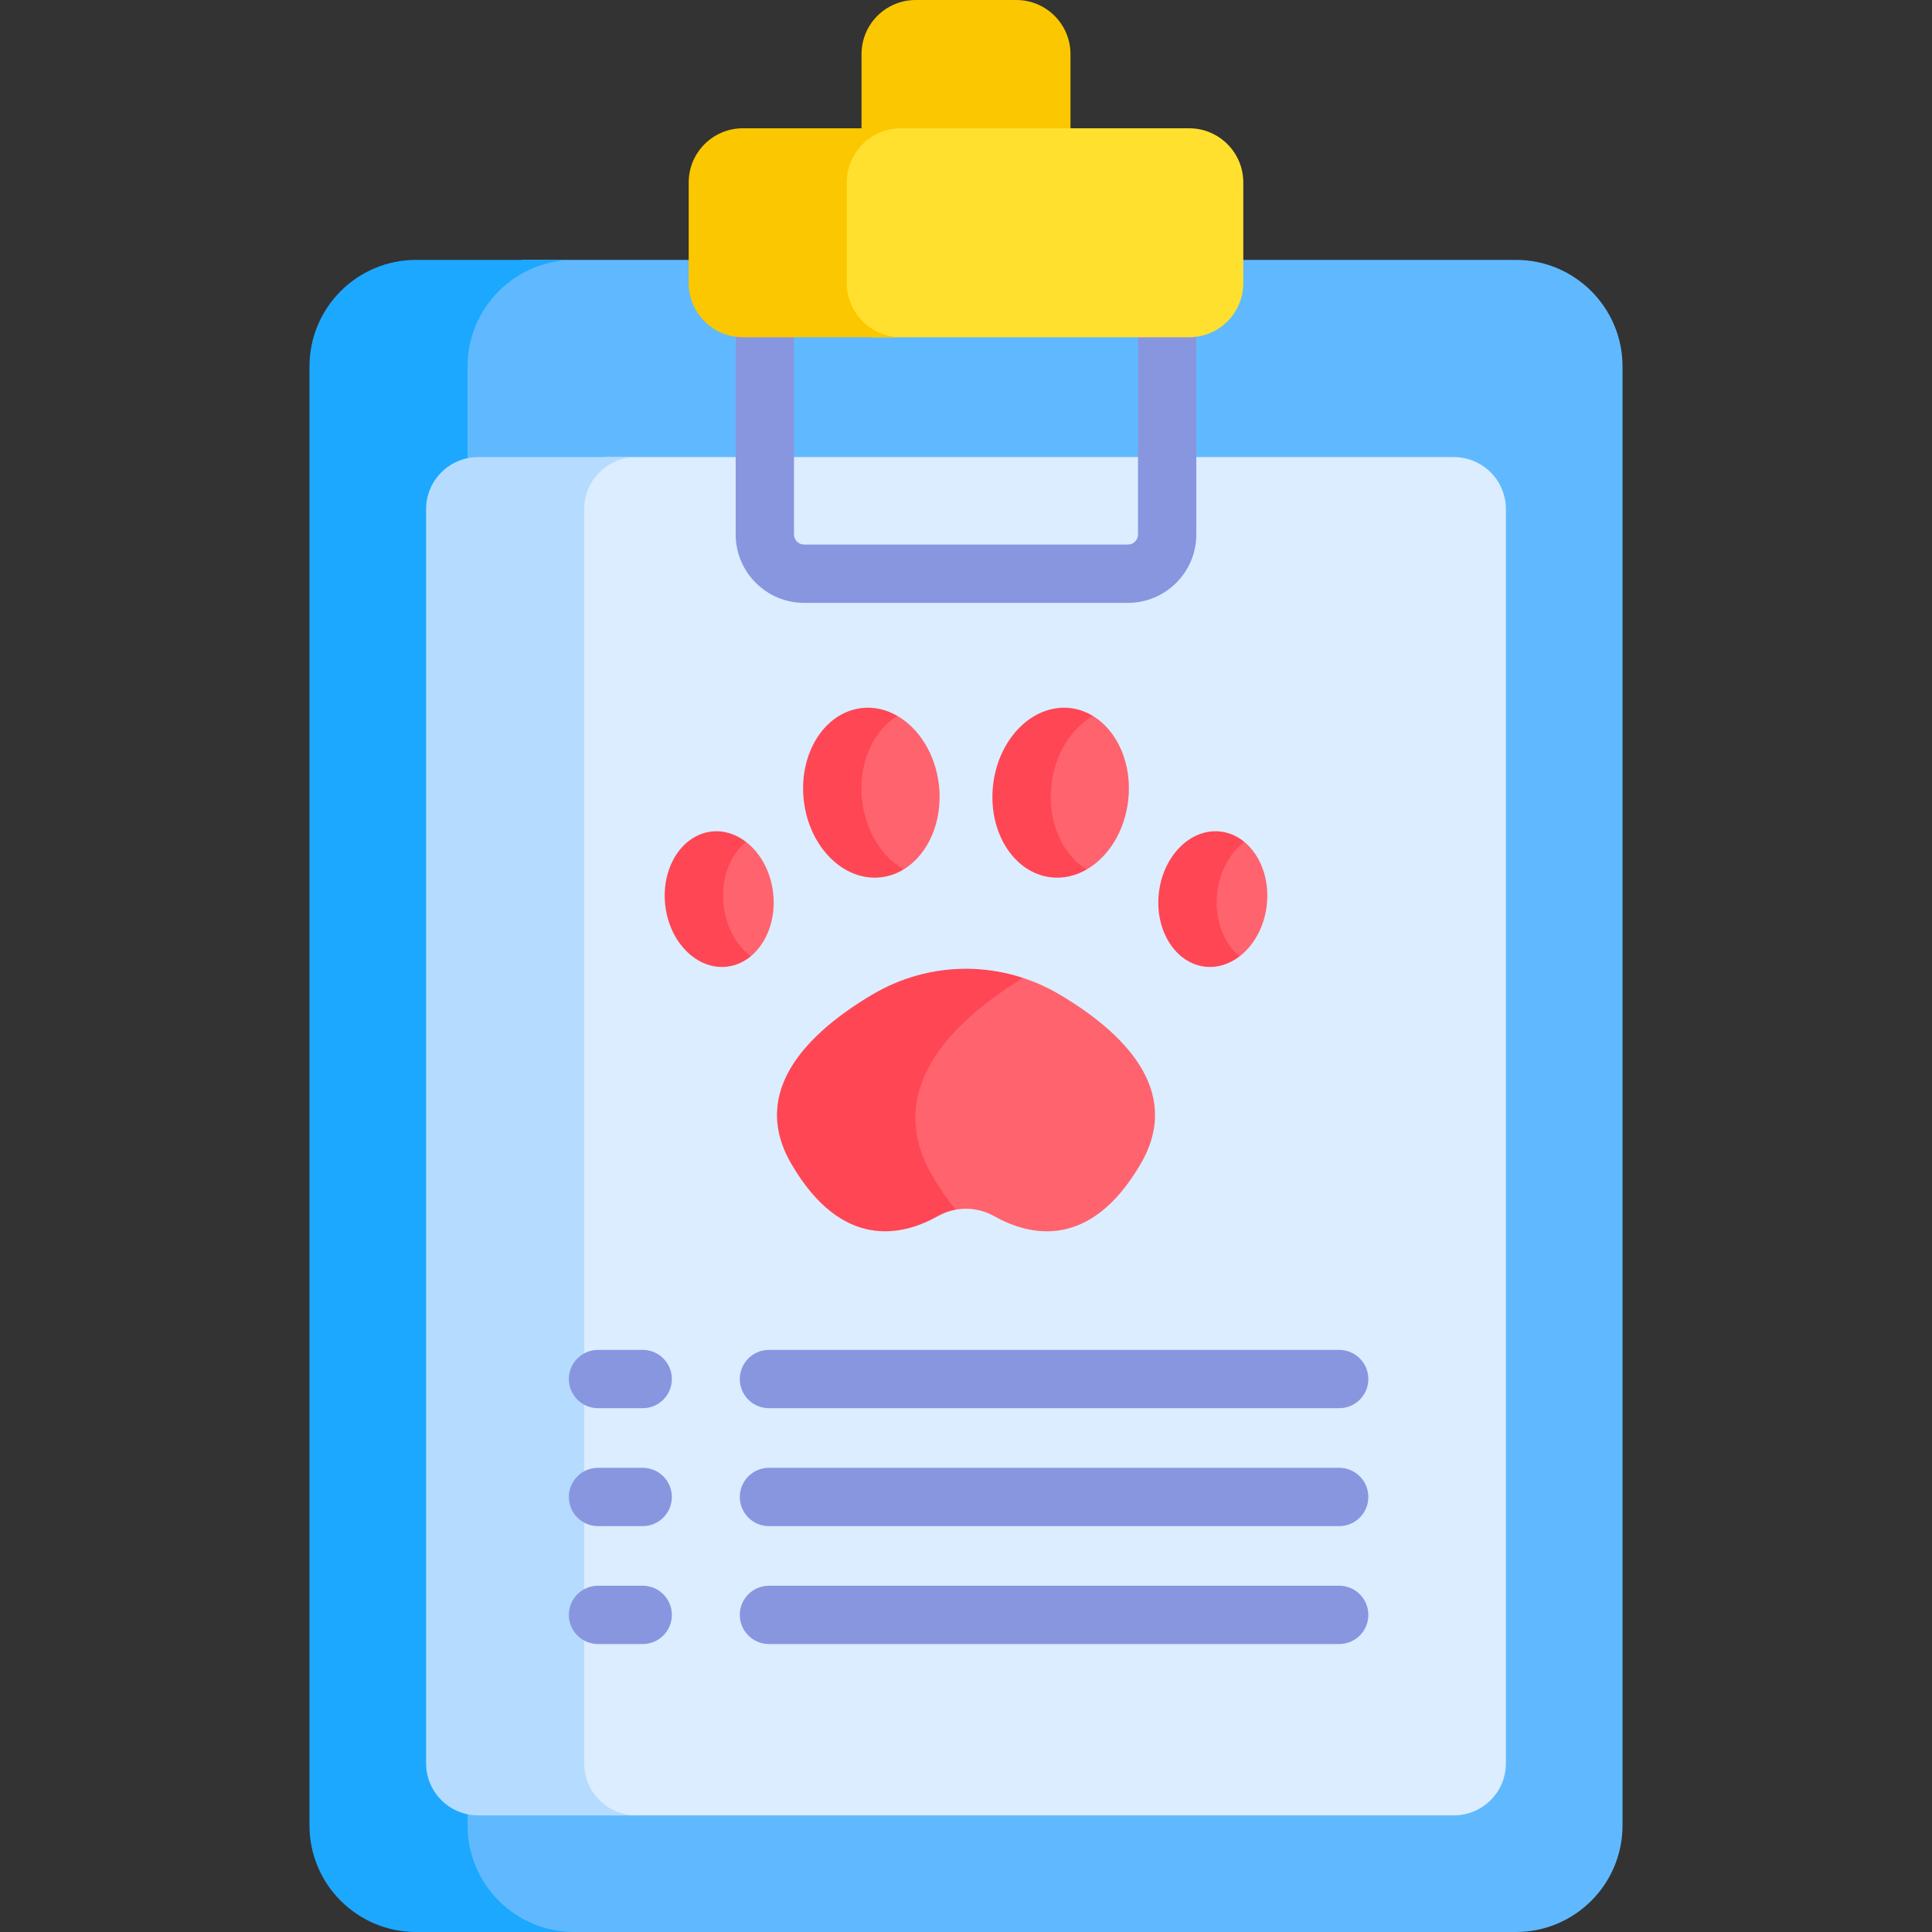 <svg id="Capa_1" enable-background="new 0 0 511.999 511.999" height="512" viewBox="0 0 511.999 511.999" width="512" xmlns="http://www.w3.org/2000/svg"><rect x="0" y="0" width="511.999" height="511.999" fill="#333333" stroke="none"/><g><path d="m401.729 68.874h-72.243l-8.081 5.076h-134.303l-4.589-5.076h-44.1l-12.779 7.449-12.714 13.049v402.369l15.462 15.575 11.415 4.683h261.933c15.605 0 28.256-12.65 28.256-28.256v-386.613c-.002-15.605-12.652-28.256-28.257-28.256z" fill="#60b9fe"/><g><path d="m123.909 483.743v-386.613c0-15.605 12.65-28.256 28.256-28.256h-41.895c-15.605 0-28.256 12.65-28.256 28.256v386.614c0 15.605 12.65 28.256 28.256 28.256h41.894c-15.605-.001-28.255-12.651-28.255-28.257z" fill="#1ca8ff"/></g><path d="m385.284 121.136h-224.931c-4.961 1.783-8.188 2.607-8.188 2.607v6.868 342.881l4.032 4.121 5.592 3.481h223.495c7.619 0 13.795-6.176 13.795-13.795v-332.368c-.001-7.619-6.177-13.795-13.795-13.795z" fill="#dbedff"/><path d="m154.814 467.298v-332.367c0-7.619 6.176-13.795 13.795-13.795h-41.894c-7.619 0-13.795 6.176-13.795 13.795v332.367c0 7.619 6.177 13.795 13.795 13.795h41.894c-7.619 0-13.795-6.176-13.795-13.795z" fill="#b5dcff"/><g><path d="m298.902 159.768h-85.804c-10.001 0-18.136-8.136-18.136-18.136v-57.583c0-4.267 3.459-7.726 7.726-7.726s7.726 3.459 7.726 7.726v57.582c0 1.48 1.204 2.684 2.684 2.684h85.804c1.48 0 2.684-1.204 2.684-2.684v-57.582c0-4.267 3.459-7.726 7.726-7.726s7.726 3.459 7.726 7.726v57.582c0 10.001-8.136 18.137-18.136 18.137z" fill="#8896e0"/></g><g><path d="m170.322 373.189h-11.847c-4.267 0-7.726-3.459-7.726-7.726 0-4.268 3.459-7.726 7.726-7.726h11.847c4.267 0 7.726 3.459 7.726 7.726s-3.459 7.726-7.726 7.726z" fill="#8896e0"/></g><g><path d="m354.897 373.189h-151.115c-4.267 0-7.726-3.459-7.726-7.726 0-4.268 3.459-7.726 7.726-7.726h151.115c4.267 0 7.726 3.459 7.726 7.726s-3.459 7.726-7.726 7.726z" fill="#8896e0"/></g><g><path d="m170.322 404.438h-11.847c-4.267 0-7.726-3.459-7.726-7.726 0-4.268 3.459-7.726 7.726-7.726h11.847c4.267 0 7.726 3.459 7.726 7.726s-3.459 7.726-7.726 7.726z" fill="#8896e0"/></g><g><path d="m354.897 404.438h-151.115c-4.267 0-7.726-3.459-7.726-7.726 0-4.268 3.459-7.726 7.726-7.726h151.115c4.267 0 7.726 3.459 7.726 7.726s-3.459 7.726-7.726 7.726z" fill="#8896e0"/></g><g><path d="m170.322 435.686h-11.847c-4.267 0-7.726-3.459-7.726-7.726s3.459-7.726 7.726-7.726h11.847c4.267 0 7.726 3.459 7.726 7.726s-3.459 7.726-7.726 7.726z" fill="#8896e0"/></g><g><path d="m354.897 435.686h-151.115c-4.267 0-7.726-3.459-7.726-7.726s3.459-7.726 7.726-7.726h151.115c4.267 0 7.726 3.459 7.726 7.726s-3.459 7.726-7.726 7.726z" fill="#8896e0"/></g><path d="m269.334 0h-26.669c-7.927 0-14.353 6.426-14.353 14.353v19.643l5.492 5.701h43.525l6.358-5.701v-19.643c0-7.927-6.426-14.353-14.353-14.353z" fill="#fbc700"/><path d="m280.899 263.612c-3.123-1.855-6.403-3.338-9.783-4.45h-8.053l-22.688 23.403v16.974l6.001 16.242 6.898 4.79c3.447-.636 7.036-.059 10.224 1.736 9.24 5.199 25.365 9.181 38.797-13.88 11.422-19.61-5.029-35.092-21.396-44.815z" fill="#ff636e"/><path d="m247.098 311.662c-13.265-22.773 5.025-40.872 24.018-52.5-4.884-1.607-9.977-2.433-15.116-2.433-8.697 0-17.265 2.347-24.9 6.883-16.367 9.724-32.817 25.205-21.396 44.814 13.436 23.067 29.566 19.077 38.805 13.875 1.517-.854 3.126-1.428 4.766-1.731-2.095-2.5-4.162-5.447-6.177-8.908z" fill="#ff4654"/><path d="m315.133 33.996h-82.571l-12.15 5.701v40.435l10.593 9.24h84.129c7.927 0 14.353-6.426 14.353-14.353v-26.67c-.001-7.927-6.427-14.353-14.354-14.353z" fill="#ffe02f"/><path d="m224.407 75.019v-26.67c0-7.927 6.426-14.353 14.353-14.353h-41.894c-7.927 0-14.353 6.426-14.353 14.353v26.669c0 7.927 6.426 14.353 14.353 14.353h41.894c-7.927.001-14.353-6.425-14.353-14.352z" fill="#fbc700"/><g fill="#ff636e"><path d="m187.548 226.418c.412.858 2.074 10.645 3.046 18.715s2.022 6.353 2.022 6.353l6.329 1.95c4.264-3.498 6.734-9.856 5.946-16.789-.656-5.778-3.432-10.652-7.195-13.541-.002 0-10.561 2.454-10.148 3.312z"/><path d="m237.831 189.728c-1.046-.557-10.767.462-11.689 2.35-.923 1.889-4.013 16.14-2.64 21.806 1.374 5.666.3 11.332 2.64 12.877s13.313 3.651 13.313 3.651c6.499-3.923 10.467-12.7 9.368-22.376-.934-8.219-5.283-15.001-10.992-18.308z"/><path d="m289.621 189.728s-11.004 1.492-11.175 2.35c-.172.858-8.148 19.574-6.993 21.977 1.155 2.404 3.232 7.555 4.855 10.302s11.689 6.054 11.689 6.054c5.71-3.307 10.058-10.088 10.992-18.308 1.099-9.675-2.87-18.451-9.368-22.375z"/><path d="m329.756 223.106c-.001 0-8.316.222-8.351 2.798-.035 2.575.379 24.381 0 25.068s7.101 2.465 7.102 2.465c3.763-2.889 6.539-7.764 7.195-13.541.788-6.934-1.682-13.292-5.946-16.79z"/></g><path d="m228.463 212.104c-1.099-9.676 2.869-18.452 9.368-22.376-2.893-1.676-6.135-2.462-9.461-2.084-9.889 1.123-16.766 12.074-15.359 24.46s10.564 21.516 20.453 20.393c2.164-.246 4.171-.985 5.991-2.084-5.71-3.307-10.058-10.089-10.992-18.309z" fill="#ff4654"/><path d="m191.749 239.895c-.787-6.933 1.683-13.291 5.946-16.789-2.678-2.056-5.852-3.114-9.135-2.741-7.896.897-13.387 9.641-12.264 19.53s8.435 17.179 16.331 16.282c2.361-.268 4.499-1.249 6.317-2.741-3.762-2.889-6.538-7.764-7.195-13.541z" fill="#ff4654"/><path d="m278.629 208.037c.934-8.22 5.283-15.002 10.992-18.308-1.82-1.099-3.827-1.839-5.991-2.084-9.889-1.123-19.047 8.007-20.453 20.393-1.407 12.386 5.47 23.337 15.359 24.46 3.326.378 6.568-.409 9.461-2.084-6.499-3.925-10.467-12.702-9.368-22.377z" fill="#ff4654"/><path d="m322.56 236.647c.656-5.778 3.432-10.652 7.196-13.541-1.818-1.492-3.957-2.473-6.317-2.741-7.896-.897-15.208 6.393-16.331 16.283-1.123 9.889 4.367 18.633 12.264 19.53 3.283.373 6.457-.685 9.135-2.741-4.264-3.499-6.734-9.857-5.947-16.79z" fill="#ff4654"/></g></svg>